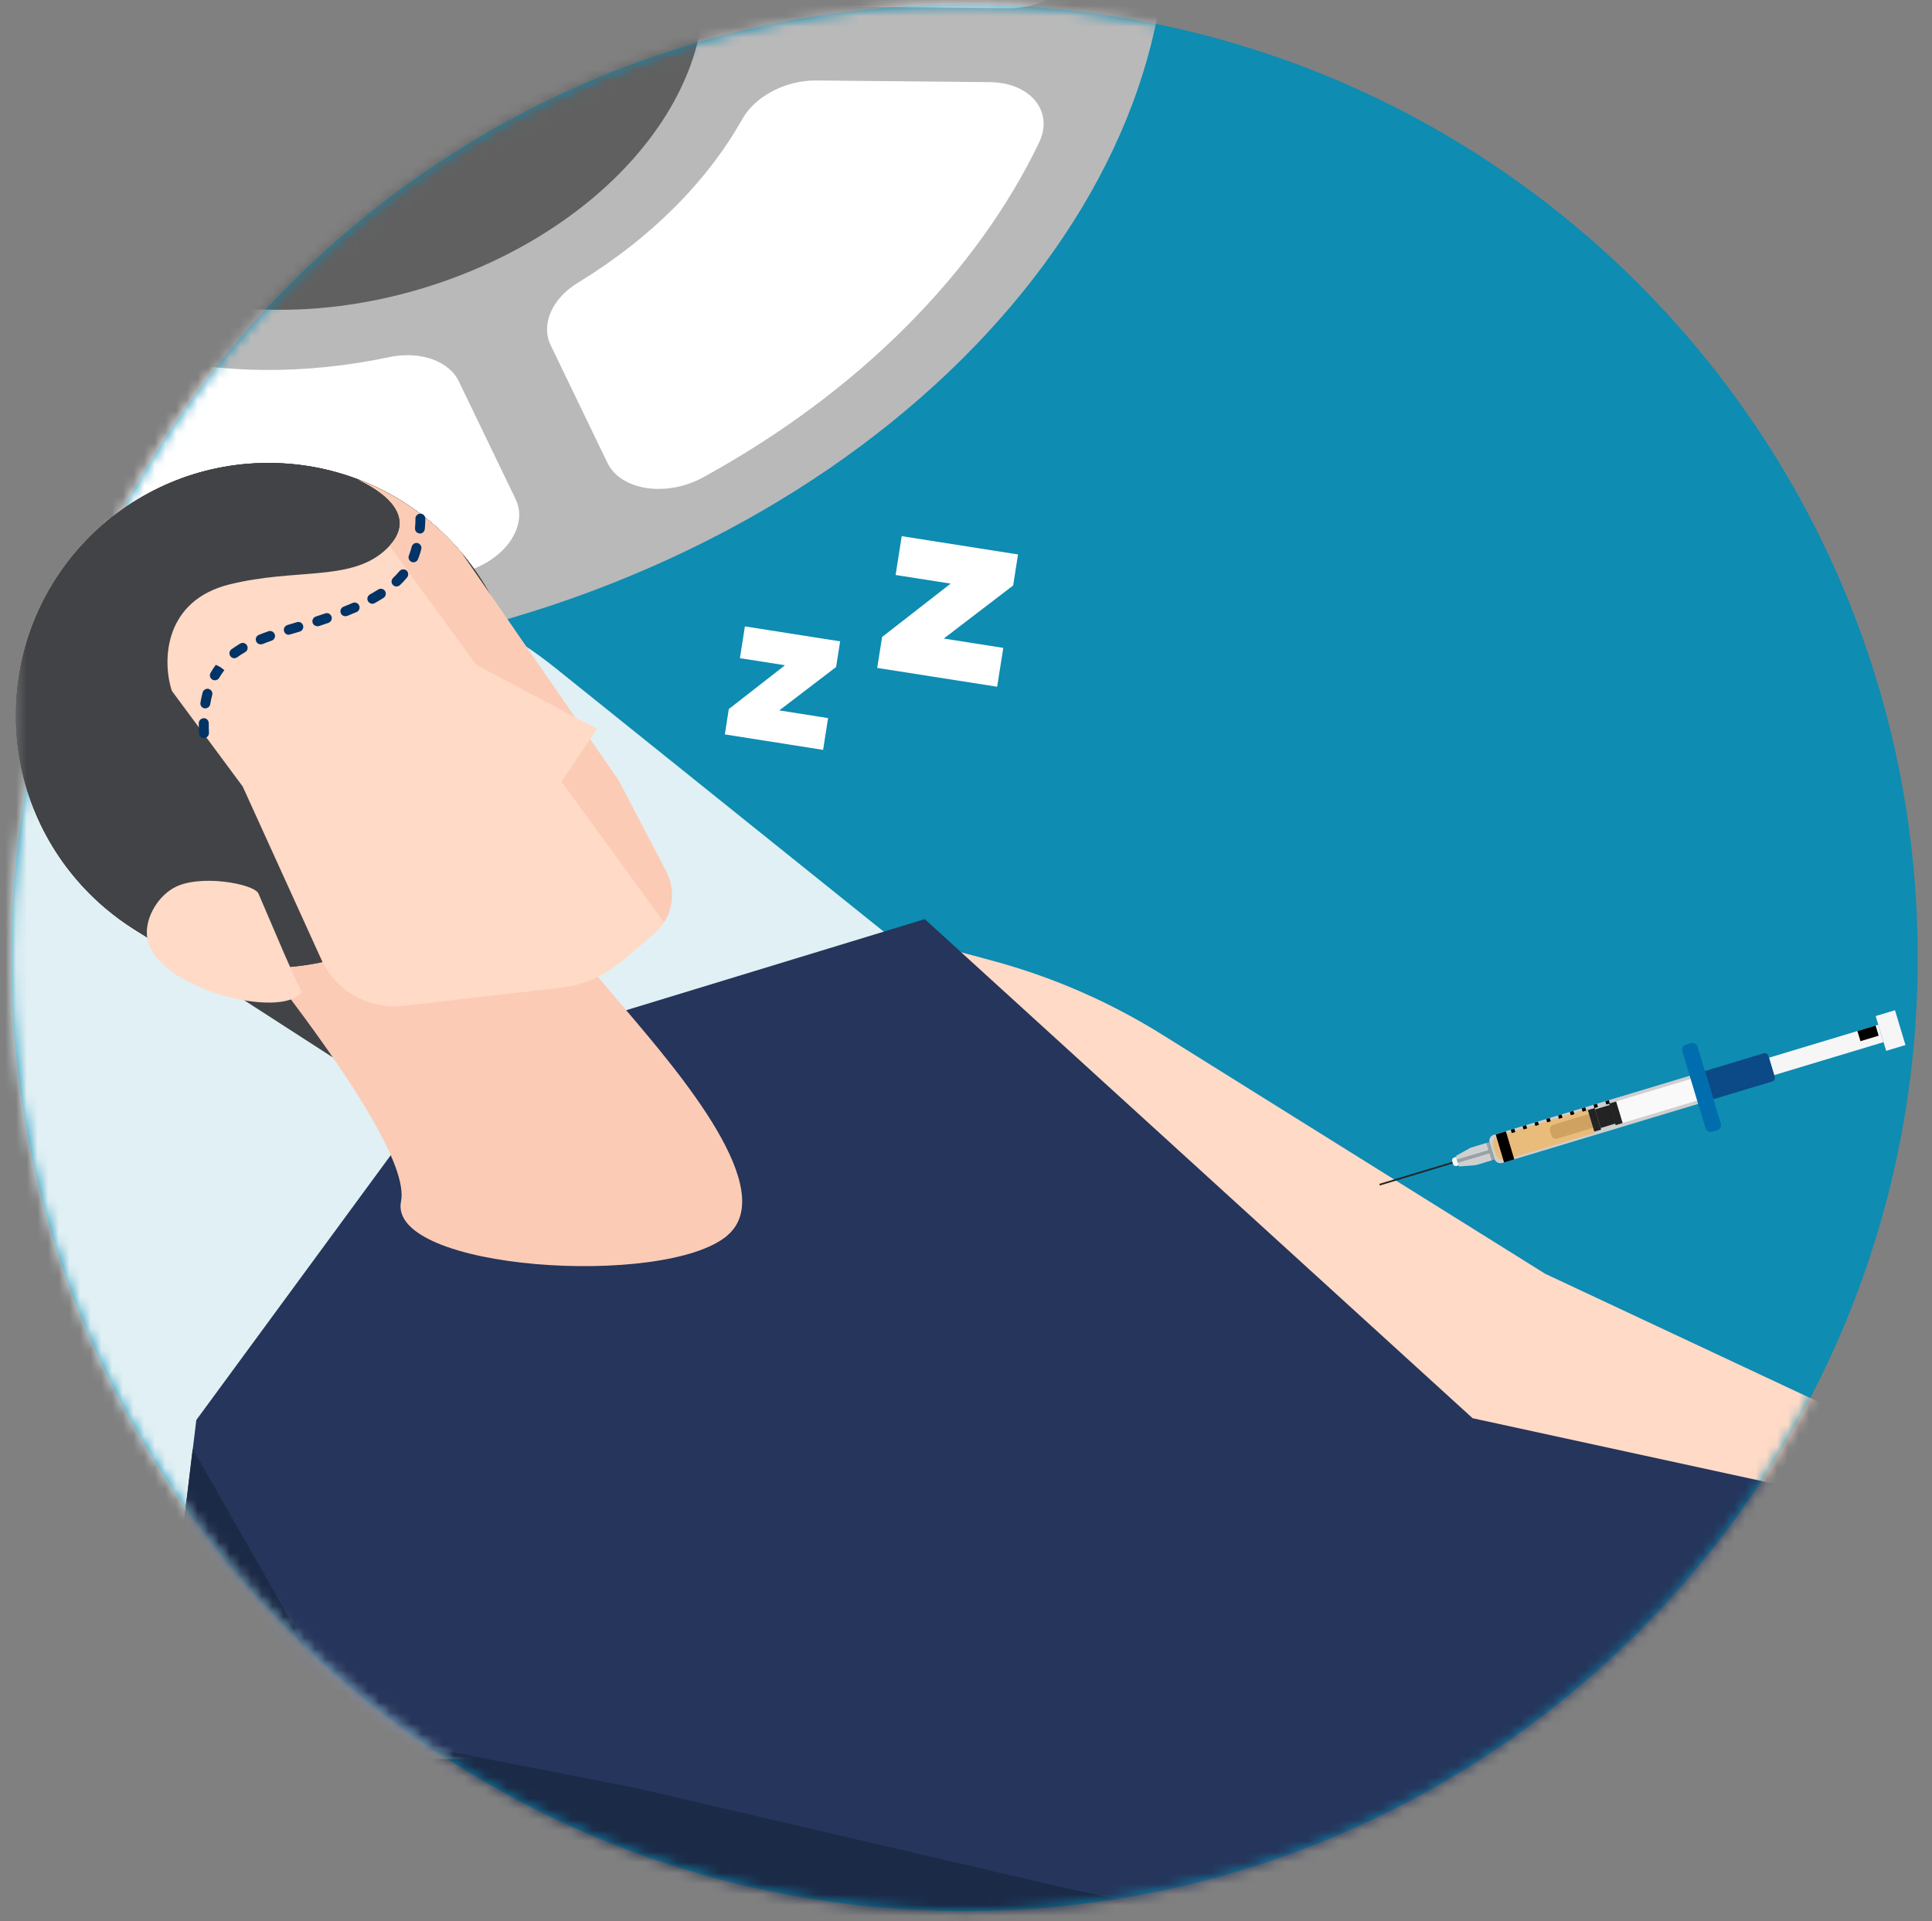 <svg width="181" height="180" viewBox="0 0 181 180" fill="none" xmlns="http://www.w3.org/2000/svg">
<rect x="0" y="0" width="181" height="180" fill="#808080" stroke="none"/>
<path d="M90.354 179.056C139.678 179.056 179.663 139.071 179.663 89.747C179.663 40.423 139.678 0.438 90.354 0.438C41.03 0.438 1.045 40.423 1.045 89.747C1.045 139.071 41.03 179.056 90.354 179.056Z" fill="#0E8CB2"/>
<mask id="mask0_1174_12424" style="mask-type:luminance" maskUnits="userSpaceOnUse" x="1" y="0" width="179" height="180">
<path d="M90.354 179.056C139.678 179.056 179.663 139.071 179.663 89.747C179.663 40.423 139.678 0.438 90.354 0.438C41.03 0.438 1.045 40.423 1.045 89.747C1.045 139.071 41.03 179.056 90.354 179.056Z" fill="white"/>
</mask>
<g mask="url(#mask0_1174_12424)">
<path d="M102.848 -31.417C116.45 -3.24 94.986 32.439 54.909 48.26C14.833 64.08 -28.679 54.058 -42.281 25.871C-55.883 -2.306 -34.419 -37.975 5.657 -53.796C45.734 -69.616 89.246 -59.595 102.848 -31.408V-31.417Z" fill="#8D8D8D"/>
<path d="M-10.815 76.991V147.007L11.369 164.812H97.74L134.081 128.471L52.001 62.562C36.725 50.303 14.677 51.499 0.822 65.345L-10.805 76.972L-10.815 76.991Z" fill="#E1F0F4"/>
<path d="M105.184 -24.986C118.786 3.191 97.322 38.87 57.245 54.691C17.169 70.511 -26.343 60.489 -39.945 32.303C-53.537 4.125 -32.083 -31.554 7.994 -47.374C48.07 -63.195 91.582 -53.173 105.184 -24.986Z" fill="#B9B9B9"/>
<path d="M64.222 -8.018C70.002 3.823 60.622 18.934 43.274 25.735C25.926 32.536 7.187 28.459 1.407 16.618C-4.372 4.777 5.007 -10.333 22.355 -17.134C39.703 -23.936 58.443 -19.859 64.222 -8.018Z" fill="#606060"/>
<path d="M-36.744 12.113C-37.163 24.762 -31.461 35.932 -21.371 43.92C-18.929 45.856 -14.336 45.272 -11.778 42.713L-0.851 31.835C1.056 29.928 1.241 27.496 -0.442 25.959C-4.977 21.814 -7.672 16.433 -7.944 10.411C-8.041 8.26 -10.153 6.733 -12.984 6.703L-29.233 6.548C-33.056 6.509 -36.637 9.175 -36.734 12.113H-36.744Z" fill="white"/>
<path d="M-3.507 53.192C10.796 57.755 27.453 57.697 43.351 53.62C47.195 52.628 49.559 49.349 48.304 46.761L42.982 35.727C42.048 33.801 39.362 32.857 36.472 33.46C28.689 35.105 20.71 35.095 13.569 33.246C11.02 32.584 7.867 33.489 5.96 35.387L-4.966 46.264C-7.535 48.823 -6.835 52.132 -3.507 53.192Z" fill="white"/>
<path d="M65.867 44.727C80.598 36.652 91.553 25.424 97.352 13.349C98.753 10.43 96.525 7.725 92.711 7.696L76.463 7.54C73.621 7.511 70.751 9.01 69.545 11.15C66.295 16.939 61.002 22.31 54.152 26.484C51.7 27.973 50.659 30.405 51.584 32.332L56.906 43.365C58.161 45.963 62.442 46.605 65.867 44.727Z" fill="white"/>
<path d="M101.992 -4.797C102.41 -17.446 96.709 -28.616 86.619 -36.604C84.177 -38.54 79.584 -37.956 77.025 -35.397L66.099 -24.519C64.192 -22.612 64.007 -20.18 65.69 -18.643C70.224 -14.498 72.919 -9.117 73.192 -3.095C73.289 -0.944 75.4 0.583 78.232 0.613L94.481 0.768C98.304 0.807 101.885 -1.859 101.982 -4.797H101.992Z" fill="white"/>
</g>
<mask id="mask1_1174_12424" style="mask-type:luminance" maskUnits="userSpaceOnUse" x="1" y="0" width="179" height="180">
<path d="M1.502 0.448V80.699C1.201 83.676 1.045 86.692 1.045 89.747C1.045 139.067 41.024 179.056 90.354 179.056C139.684 179.056 179.663 139.077 179.663 89.747V0.448H1.502Z" fill="white"/>
</mask>
<g mask="url(#mask1_1174_12424)">
<path d="M87.6 88.57L92.893 89.991C98.526 91.499 103.897 93.834 108.849 96.918L144.762 119.345L175.371 133.697L169.592 141.121L144.937 137.238L92.036 116.923L87.609 88.561L87.6 88.57Z" fill="#FFDAC6"/>
<path d="M167.987 191.579L175.917 141.13L137.961 132.879L86.637 86.118L58.664 94.651L36.607 108.234L18.393 133.045L14.229 167.4L167.987 191.579Z" fill="#25355B"/>
<path d="M12.457 86.994L31.187 99.078L26.701 84.279L12.457 86.994Z" fill="#414347"/>
<path d="M25.145 90.681C38.208 90.681 48.798 80.092 48.798 67.028C48.798 53.965 38.208 43.376 25.145 43.376C12.082 43.376 1.492 53.965 1.492 67.028C1.492 80.092 12.082 90.681 25.145 90.681Z" fill="#503023"/>
<path d="M68.14 115.755C73.093 111.551 63.606 100.469 58.663 94.651L33.298 64.751L16.68 80.533C16.68 80.533 38.873 106.093 37.569 112.554C36.266 119.014 62.322 120.707 68.14 115.764V115.755Z" fill="#FBCBB5"/>
<path d="M25.145 90.681C38.208 90.681 48.798 80.092 48.798 67.028C48.798 53.965 38.208 43.376 25.145 43.376C12.082 43.376 1.492 53.965 1.492 67.028C1.492 80.092 12.082 90.681 25.145 90.681Z" fill="#503023"/>
<path d="M25.145 90.681C38.208 90.681 48.798 80.092 48.798 67.028C48.798 53.965 38.208 43.376 25.145 43.376C12.082 43.376 1.492 53.965 1.492 67.028C1.492 80.092 12.082 90.681 25.145 90.681Z" fill="#414347"/>
<path d="M24.211 83.715C23.822 82.81 18.607 81.828 16.223 83.219C14.618 84.163 13.509 86.225 13.801 87.938C14.589 92.598 26.362 95.585 28.249 92.958C26.848 89.932 26.663 89.436 24.211 83.715Z" fill="#FFDAC6"/>
<path d="M22.733 73.683L16.156 64.81C16.117 64.751 16.088 64.693 16.068 64.635C15.173 61.735 15.455 56.238 21.526 54.749C27.656 53.241 32.648 54.458 35.907 51.704C39.166 48.95 36.802 46.45 33.504 44.913C37.143 46.285 40.499 48.571 43.195 51.743L57.955 73.119C57.964 73.138 57.984 73.158 57.993 73.177L62.42 81.662C63.452 83.627 62.975 86.05 61.282 87.49L58.266 90.049C56.631 91.43 54.627 92.306 52.506 92.549L37.804 94.242C34.564 94.612 31.451 92.861 30.098 89.883L22.752 73.722C22.752 73.722 22.743 73.703 22.733 73.693V73.683Z" fill="#FFDAC6"/>
<path d="M43.185 51.733L57.945 73.109C57.955 73.129 57.974 73.148 57.984 73.168L62.411 81.652C63.218 83.189 63.102 84.999 62.207 86.41L36.491 51.14C38.826 48.6 36.569 46.343 33.494 44.913C37.133 46.285 40.49 48.571 43.185 51.743V51.733Z" fill="#FBCBB5"/>
<path d="M44.605 62.28L55.931 68.293L52.603 73.236L44.605 62.28Z" fill="#FFDAC6"/>
<path d="M78.708 60.101L78.329 62.494L73.007 66.561L77.58 67.281L77.112 70.259L67.908 68.809L68.278 66.435L73.542 62.329L69.319 61.667L69.786 58.69L78.708 60.091V60.101Z" fill="white"/>
<path d="M95.375 51.938L94.918 54.856L88.418 59.828L93.993 60.704L93.419 64.343L82.182 62.582L82.639 59.682L89.061 54.681L83.904 53.874L84.478 50.235L95.365 51.947L95.375 51.938Z" fill="white"/>
<path d="M18.052 135.759L12.992 177.675L167.987 191.579L99.324 176.79L59.52 167.517L33.24 162.39L18.052 135.759Z" fill="#1B2A47"/>
</g>
<path d="M136.892 108.768L136.843 108.623L129.234 110.919L129.264 111.074L136.892 108.768Z" fill="#232323"/>
<path d="M159.105 103.427L158.307 100.79L139.937 106.326C139.636 106.414 139.46 106.745 139.548 107.046L140.005 108.574C140.093 108.875 140.424 109.051 140.725 108.963L159.095 103.427H159.105Z" fill="#CFCFCF"/>
<path d="M140.019 108.634L139.527 107.004L139.248 107.088L139.739 108.718L140.019 108.634Z" fill="#A0A0A0"/>
<path d="M139.458 107.768L136.496 108.662L136.58 108.941L139.543 108.048L139.458 107.768Z" fill="#A0A0A0"/>
<path d="M139.752 108.72L138.273 109.167L136.687 109.294L136.58 108.934L139.548 108.048L139.752 108.72Z" fill="#CFCFCF"/>
<path d="M139.255 107.085L137.776 107.533L136.395 108.301L136.502 108.651L139.459 107.766L139.255 107.085Z" fill="#CFCFCF"/>
<path d="M176.456 97.643L175.965 96.013L165.718 99.103L166.209 100.733L176.456 97.643Z" fill="#F6F6F6"/>
<path d="M159 103.114L158.391 101.092L151.404 103.199L152.014 105.22L159 103.114Z" fill="#F9F9F9"/>
<path d="M161.212 105.276L159.038 98.066C158.959 97.803 158.682 97.655 158.419 97.734L157.944 97.877C157.682 97.956 157.533 98.233 157.613 98.496L159.787 105.706C159.866 105.968 160.143 106.117 160.405 106.038L160.88 105.894C161.142 105.815 161.291 105.538 161.212 105.276Z" fill="#006EAE"/>
<path d="M165.681 98.941L166.265 100.879C166.324 101.075 166.211 101.271 166.024 101.328L160.528 102.985L159.733 100.349L165.23 98.691C165.425 98.632 165.622 98.746 165.678 98.932L165.681 98.941Z" fill="#0B4987"/>
<path d="M178.514 97.913L177.531 94.652L175.724 95.197L176.707 98.458L178.514 97.913Z" fill="#F6F6F6"/>
<path d="M176.003 97.038L175.717 96.087L174.012 96.601L174.299 97.552L176.003 97.038Z" fill="black"/>
<path d="M152.016 105.224L151.406 103.203L150.754 103.399L151.364 105.421L152.016 105.224Z" fill="#232323"/>
<path d="M151.353 105.267L150.828 103.525L149.431 103.946L149.956 105.688L151.353 105.267Z" fill="#232323"/>
<path d="M150.004 105.837L149.395 103.815L148.742 104.012L149.352 106.034L150.004 105.837Z" fill="#232323"/>
<path d="M148.852 104.365L149.245 105.669L145.901 106.677C145.658 106.75 145.413 106.611 145.343 106.378L145.211 105.94C145.138 105.698 145.277 105.453 145.51 105.382L148.854 104.374L148.852 104.365Z" fill="#232323"/>
<path opacity="0.85" d="M148.709 103.885L149.394 106.158L141.104 108.658C140.684 108.785 140.248 108.55 140.122 108.131L139.891 107.367C139.765 106.948 139.999 106.512 140.418 106.385L148.709 103.885Z" fill="#EEB96C"/>
<path d="M140.6 106.142L141.388 108.769" stroke="black" stroke-miterlimit="10"/>
<path d="M150.484 103.485L150.396 103.184L150.727 103.086L150.815 103.388L150.484 103.485Z" fill="black"/>
<path d="M149.375 103.826L149.287 103.514L149.618 103.417L149.705 103.719L149.375 103.826Z" fill="black"/>
<path d="M148.275 104.157L148.178 103.855L148.509 103.748L148.606 104.059L148.275 104.157Z" fill="black"/>
<path d="M147.166 104.487L147.068 104.186L147.399 104.088L147.496 104.39L147.166 104.487Z" fill="black"/>
<path d="M146.056 104.828L145.969 104.517L146.3 104.419L146.387 104.721L146.056 104.828Z" fill="black"/>
<path d="M143.84 105.49L143.752 105.188L144.083 105.091L144.17 105.392L143.84 105.49Z" fill="black"/>
<path d="M144.947 105.159L144.859 104.847L145.19 104.75L145.278 105.061L144.947 105.159Z" fill="black"/>
<path d="M141.631 106.161L141.533 105.859L141.864 105.752L141.961 106.064L141.631 106.161Z" fill="black"/>
<path d="M142.74 105.83L142.643 105.519L142.973 105.421L143.071 105.723L142.74 105.83Z" fill="black"/>
<path d="M136.417 108.403L136.653 109.185L136.467 109.242C136.327 109.284 136.169 109.199 136.127 109.059L136.046 108.789C136.003 108.649 136.088 108.492 136.228 108.45L136.414 108.394L136.417 108.403Z" fill="#F9F9F9"/>
<path d="M19.111 69.149C18.868 69.149 18.664 68.954 18.645 68.711C18.635 68.448 18.625 68.166 18.625 67.874V67.748C18.625 67.495 18.849 67.3 19.102 67.291C19.355 67.291 19.559 67.505 19.559 67.767V67.874C19.559 68.147 19.559 68.409 19.578 68.662C19.588 68.915 19.394 69.139 19.141 69.149C19.141 69.149 19.121 69.149 19.111 69.149ZM19.238 66.366C19.238 66.366 19.189 66.366 19.16 66.366C18.907 66.327 18.732 66.084 18.781 65.831C18.829 65.52 18.897 65.199 18.985 64.878C19.053 64.634 19.306 64.488 19.549 64.547C19.793 64.615 19.948 64.868 19.88 65.111C19.802 65.403 19.744 65.685 19.695 65.977C19.656 66.201 19.462 66.366 19.238 66.366ZM20.123 63.739C20.046 63.739 19.968 63.72 19.9 63.681C19.676 63.554 19.598 63.272 19.724 63.048C19.87 62.786 20.036 62.533 20.221 62.289L20.649 62.504L21.018 62.786C20.814 63.058 20.668 63.282 20.542 63.506C20.454 63.661 20.299 63.739 20.133 63.739H20.123ZM21.962 61.677C21.816 61.677 21.68 61.608 21.583 61.482C21.437 61.278 21.476 60.986 21.69 60.83C21.953 60.645 22.225 60.47 22.507 60.295C22.731 60.169 23.013 60.246 23.14 60.47C23.266 60.694 23.188 60.976 22.965 61.102C22.712 61.248 22.459 61.404 22.225 61.579C22.147 61.638 22.05 61.667 21.953 61.667L21.962 61.677ZM24.424 60.373C24.239 60.373 24.064 60.266 23.996 60.081C23.898 59.838 24.015 59.575 24.259 59.478C24.55 59.361 24.842 59.254 25.144 59.147C25.387 59.059 25.65 59.186 25.737 59.429C25.825 59.672 25.698 59.935 25.455 60.023C25.163 60.13 24.881 60.227 24.599 60.344C24.541 60.363 24.482 60.373 24.424 60.373ZM27.061 59.478C26.856 59.478 26.681 59.351 26.613 59.147C26.535 58.904 26.681 58.641 26.924 58.563L27.82 58.291C28.073 58.222 28.326 58.359 28.394 58.602C28.462 58.845 28.326 59.108 28.082 59.176L27.197 59.439C27.197 59.439 27.109 59.458 27.061 59.458V59.478ZM29.727 58.67C29.532 58.67 29.347 58.544 29.289 58.349C29.211 58.106 29.347 57.843 29.59 57.765L30.466 57.473C30.709 57.386 30.972 57.522 31.06 57.765C31.147 58.008 31.011 58.271 30.768 58.359L29.882 58.66C29.882 58.66 29.785 58.68 29.736 58.68L29.727 58.67ZM32.354 57.736C32.169 57.736 31.994 57.629 31.925 57.444C31.828 57.201 31.955 56.938 32.188 56.841C32.47 56.734 32.753 56.617 33.035 56.491C33.268 56.393 33.541 56.491 33.648 56.734C33.745 56.967 33.648 57.24 33.404 57.347C33.113 57.473 32.821 57.59 32.529 57.707C32.47 57.726 32.412 57.736 32.363 57.736H32.354ZM34.883 56.569C34.718 56.569 34.562 56.481 34.475 56.325C34.348 56.101 34.436 55.819 34.66 55.693C34.922 55.547 35.185 55.391 35.428 55.236C35.642 55.099 35.934 55.158 36.07 55.372C36.207 55.586 36.148 55.878 35.934 56.014C35.662 56.189 35.389 56.354 35.107 56.51C35.039 56.549 34.961 56.569 34.883 56.569ZM37.15 54.953C37.024 54.953 36.907 54.905 36.81 54.807C36.635 54.623 36.645 54.331 36.829 54.146C37.043 53.941 37.238 53.737 37.423 53.513C37.588 53.319 37.88 53.289 38.075 53.445C38.269 53.601 38.298 53.903 38.143 54.097C37.938 54.35 37.715 54.593 37.471 54.817C37.384 54.905 37.267 54.944 37.15 54.944V54.953ZM38.736 52.686C38.678 52.686 38.62 52.677 38.561 52.647C38.328 52.55 38.211 52.278 38.308 52.044C38.357 51.918 38.406 51.791 38.444 51.665C38.493 51.519 38.532 51.363 38.571 51.217C38.639 50.974 38.892 50.818 39.135 50.886C39.379 50.954 39.534 51.207 39.466 51.451C39.427 51.616 39.379 51.781 39.32 51.947C39.272 52.102 39.223 52.248 39.155 52.394C39.087 52.579 38.911 52.686 38.727 52.686H38.736ZM39.34 49.981C39.34 49.981 39.31 49.981 39.301 49.981C39.048 49.962 38.853 49.738 38.882 49.475C38.911 49.164 38.921 48.872 38.921 48.58C38.921 48.327 39.135 48.123 39.388 48.123C39.641 48.123 39.846 48.337 39.846 48.6C39.846 48.911 39.826 49.232 39.797 49.563C39.777 49.806 39.573 49.991 39.34 49.991V49.981Z" fill="#003366"/>
</svg>

